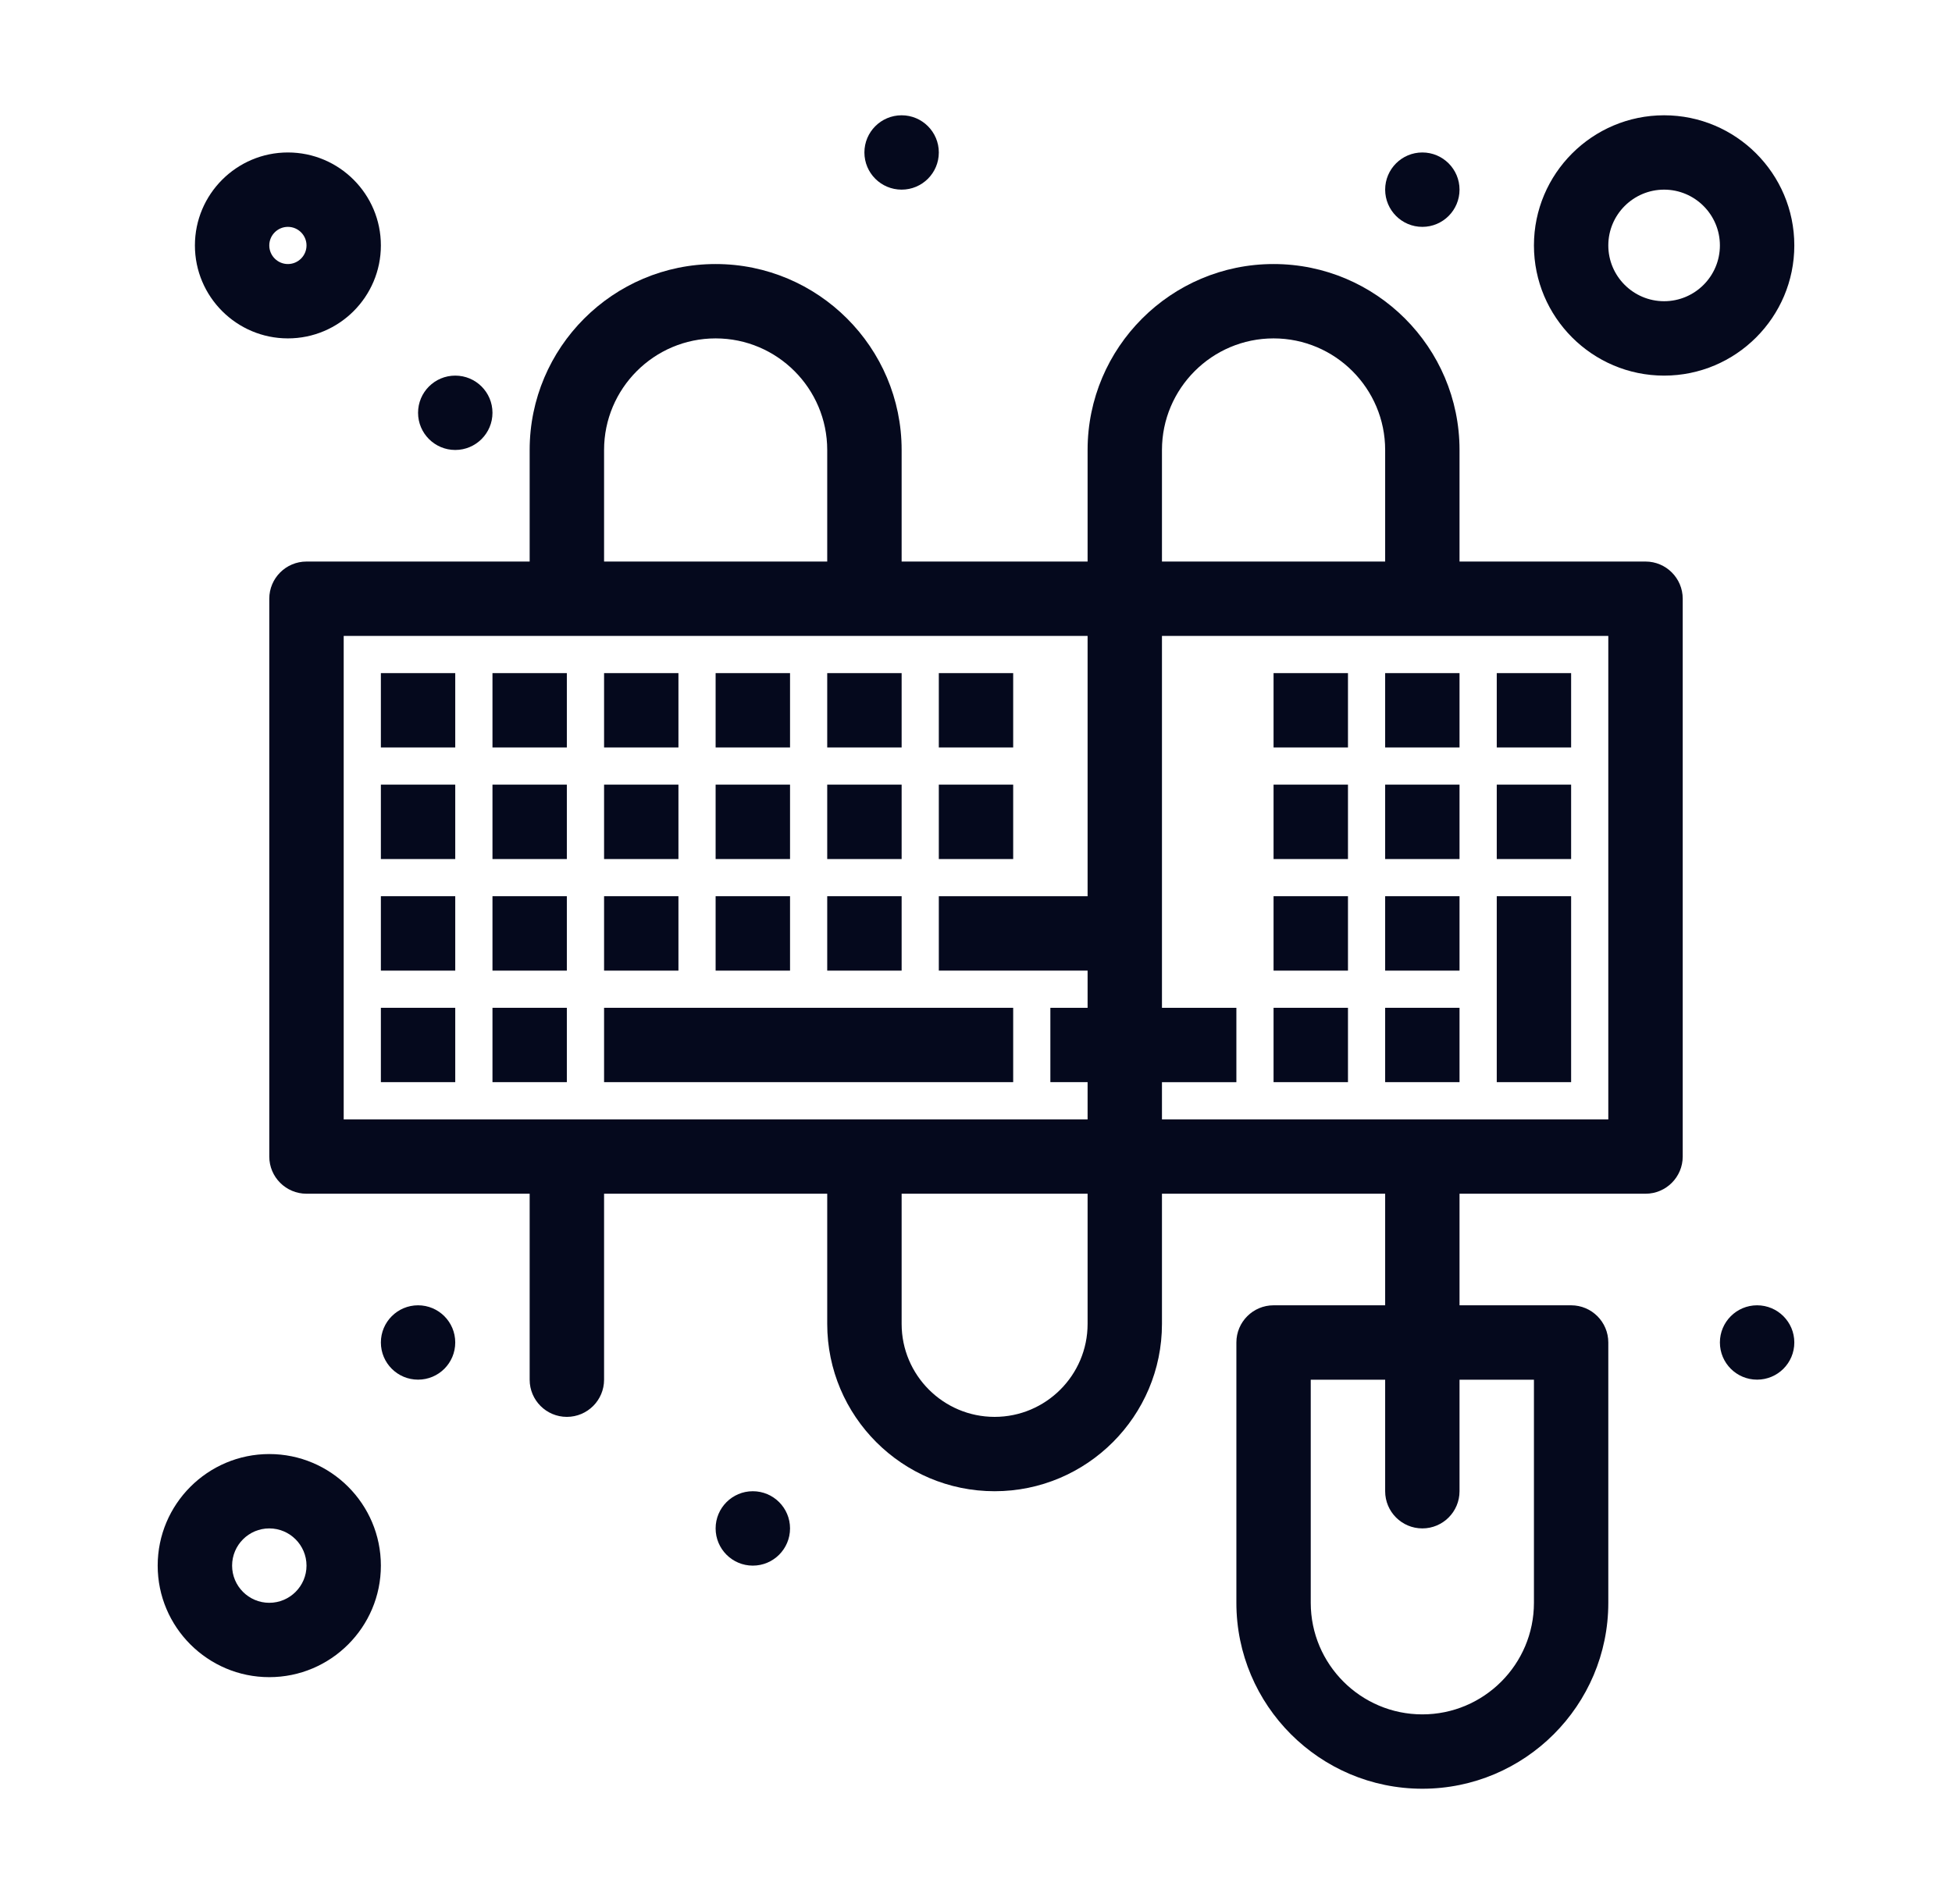 <svg width="41" height="40" viewBox="0 0 41 40" fill="none" xmlns="http://www.w3.org/2000/svg">
<path d="M8 14.141H9.562V15.703H8V14.141Z" fill="#05091D"/>
<path d="M10.344 14.141H11.906V15.703H10.344V14.141Z" fill="#05091D"/>
<path d="M12.688 14.141H14.25V15.703H12.688V14.141Z" fill="#05091D"/>
<path d="M15.031 14.141H16.594V15.703H15.031V14.141Z" fill="#05091D"/>
<path d="M17.375 14.141H18.938V15.703H17.375V14.141Z" fill="#05091D"/>
<path d="M19.719 14.141H21.281V15.703H19.719V14.141Z" fill="#05091D"/>
<path d="M26.75 14.141H28.313V15.703H26.75V14.141Z" fill="#05091D"/>
<path d="M31.438 14.141H33V15.703H31.438V14.141Z" fill="#05091D"/>
<path d="M29.094 14.141H30.656V15.703H29.094V14.141Z" fill="#05091D"/>
<path d="M29.094 16.484H30.656V18.047H29.094V16.484Z" fill="#05091D"/>
<path d="M29.094 18.828H30.656V20.391H29.094V18.828Z" fill="#05091D"/>
<path d="M29.094 21.172H30.656V22.734H29.094V21.172Z" fill="#05091D"/>
<path d="M8 16.484H9.562V18.047H8V16.484Z" fill="#05091D"/>
<path d="M10.344 16.484H11.906V18.047H10.344V16.484Z" fill="#05091D"/>
<path d="M12.688 16.484H14.25V18.047H12.688V16.484Z" fill="#05091D"/>
<path d="M15.031 16.484H16.594V18.047H15.031V16.484Z" fill="#05091D"/>
<path d="M17.375 16.484H18.938V18.047H17.375V16.484Z" fill="#05091D"/>
<path d="M19.719 16.484H21.281V18.047H19.719V16.484Z" fill="#05091D"/>
<path d="M26.75 16.484H28.313V18.047H26.75V16.484Z" fill="#05091D"/>
<path d="M31.438 16.484H33V18.047H31.438V16.484Z" fill="#05091D"/>
<path d="M8 18.828H9.562V20.391H8V18.828Z" fill="#05091D"/>
<path d="M10.344 18.828H11.906V20.391H10.344V18.828Z" fill="#05091D"/>
<path d="M12.688 18.828H14.25V20.391H12.688V18.828Z" fill="#05091D"/>
<path d="M15.031 18.828H16.594V20.391H15.031V18.828Z" fill="#05091D"/>
<path d="M17.375 18.828H18.938V20.391H17.375V18.828Z" fill="#05091D"/>
<path d="M26.75 18.828H28.313V20.391H26.75V18.828Z" fill="#05091D"/>
<path d="M8 21.172H9.562V22.734H8V21.172Z" fill="#05091D"/>
<path d="M10.344 21.172H11.906V22.734H10.344V21.172Z" fill="#05091D"/>
<path d="M12.688 21.172H21.281V22.734H12.688V21.172Z" fill="#05091D"/>
<path d="M26.75 21.172H28.313V22.734H26.75V21.172Z" fill="#05091D"/>
<path d="M31.438 18.828H33V22.734H31.438V18.828Z" fill="#05091D"/>
<path d="M34.563 11.797H30.656V9.453C30.656 7.299 28.904 5.547 26.75 5.547C24.596 5.547 22.844 7.299 22.844 9.453V11.797H18.938V9.453C18.938 7.299 17.185 5.547 15.031 5.547C12.877 5.547 11.125 7.299 11.125 9.453V11.797H6.438C6.006 11.797 5.656 12.147 5.656 12.578V24.297C5.656 24.728 6.006 25.078 6.438 25.078H11.125V28.985C11.125 29.416 11.475 29.766 11.906 29.766C12.338 29.766 12.688 29.416 12.688 28.985V25.078H17.375V27.813C17.375 29.751 18.952 31.328 20.891 31.328C22.829 31.328 24.406 29.751 24.406 27.813V25.078H29.094V27.422H26.75C26.319 27.422 25.969 27.772 25.969 28.203V33.672C25.969 35.826 27.721 37.578 29.875 37.578C32.029 37.578 33.781 35.826 33.781 33.672V28.203C33.781 27.772 33.431 27.422 33 27.422H30.656V25.078H34.563C34.994 25.078 35.344 24.728 35.344 24.297V12.578C35.344 12.147 34.994 11.797 34.563 11.797ZM32.219 28.985V33.672C32.219 34.965 31.168 36.016 29.875 36.016C28.583 36.016 27.531 34.965 27.531 33.672V28.985H29.094V31.328C29.094 31.759 29.444 32.109 29.875 32.109C30.306 32.109 30.656 31.759 30.656 31.328V28.985H32.219ZM24.406 9.453C24.406 8.161 25.458 7.109 26.75 7.109C28.043 7.109 29.094 8.161 29.094 9.453V11.797H24.406V9.453ZM12.688 9.453C12.688 8.161 13.739 7.109 15.031 7.109C16.324 7.109 17.375 8.161 17.375 9.453V11.797H12.688V9.453ZM7.219 13.359H22.844V18.828H19.719V20.391H22.844V21.172H22.062V22.734H22.844V23.516C20.98 23.516 8.87 23.516 7.219 23.516V13.359ZM22.844 27.813C22.844 28.89 21.968 29.766 20.891 29.766C19.814 29.766 18.938 28.89 18.938 27.813V25.078H22.844V27.813ZM33.781 23.516H24.406V22.735H25.969V21.172H24.406V13.359H33.781V23.516Z" fill="#05091D"/>
<path d="M5.656 30.547C4.364 30.547 3.312 31.598 3.312 32.891C3.312 34.183 4.364 35.234 5.656 35.234C6.949 35.234 8 34.183 8 32.891C8 31.598 6.949 30.547 5.656 30.547ZM5.656 33.672C5.225 33.672 4.875 33.321 4.875 32.891C4.875 32.46 5.225 32.109 5.656 32.109C6.087 32.109 6.438 32.46 6.438 32.891C6.438 33.321 6.087 33.672 5.656 33.672Z" fill="#05091D"/>
<path d="M6.047 7.109C7.124 7.109 8 6.233 8 5.156C8 4.079 7.124 3.203 6.047 3.203C4.97 3.203 4.094 4.079 4.094 5.156C4.094 6.233 4.97 7.109 6.047 7.109ZM6.047 4.766C6.262 4.766 6.438 4.941 6.438 5.156C6.438 5.372 6.262 5.547 6.047 5.547C5.832 5.547 5.656 5.372 5.656 5.156C5.656 4.941 5.832 4.766 6.047 4.766Z" fill="#05091D"/>
<path d="M34.953 7.891C36.461 7.891 37.688 6.664 37.688 5.156C37.688 3.648 36.461 2.422 34.953 2.422C33.446 2.422 32.219 3.648 32.219 5.156C32.219 6.664 33.446 7.891 34.953 7.891ZM34.953 3.984C35.599 3.984 36.125 4.51 36.125 5.156C36.125 5.803 35.599 6.328 34.953 6.328C34.307 6.328 33.781 5.802 33.781 5.156C33.781 4.51 34.307 3.984 34.953 3.984Z" fill="#05091D"/>
<path d="M18.938 3.984C19.369 3.984 19.719 3.635 19.719 3.203C19.719 2.772 19.369 2.422 18.938 2.422C18.506 2.422 18.156 2.772 18.156 3.203C18.156 3.635 18.506 3.984 18.938 3.984Z" fill="#05091D"/>
<path d="M29.875 4.766C30.306 4.766 30.656 4.416 30.656 3.984C30.656 3.553 30.306 3.203 29.875 3.203C29.444 3.203 29.094 3.553 29.094 3.984C29.094 4.416 29.444 4.766 29.875 4.766Z" fill="#05091D"/>
<path d="M9.562 9.453C9.994 9.453 10.344 9.103 10.344 8.672C10.344 8.24 9.994 7.891 9.562 7.891C9.131 7.891 8.781 8.24 8.781 8.672C8.781 9.103 9.131 9.453 9.562 9.453Z" fill="#05091D"/>
<path d="M8.781 28.984C9.213 28.984 9.562 28.635 9.562 28.203C9.562 27.772 9.213 27.422 8.781 27.422C8.35 27.422 8 27.772 8 28.203C8 28.635 8.35 28.984 8.781 28.984Z" fill="#05091D"/>
<path d="M15.812 32.891C16.244 32.891 16.594 32.541 16.594 32.109C16.594 31.678 16.244 31.328 15.812 31.328C15.381 31.328 15.031 31.678 15.031 32.109C15.031 32.541 15.381 32.891 15.812 32.891Z" fill="#05091D"/>
<path d="M36.906 28.984C37.338 28.984 37.688 28.635 37.688 28.203C37.688 27.772 37.338 27.422 36.906 27.422C36.475 27.422 36.125 27.772 36.125 28.203C36.125 28.635 36.475 28.984 36.906 28.984Z" fill="#05091D"/>
</svg>
